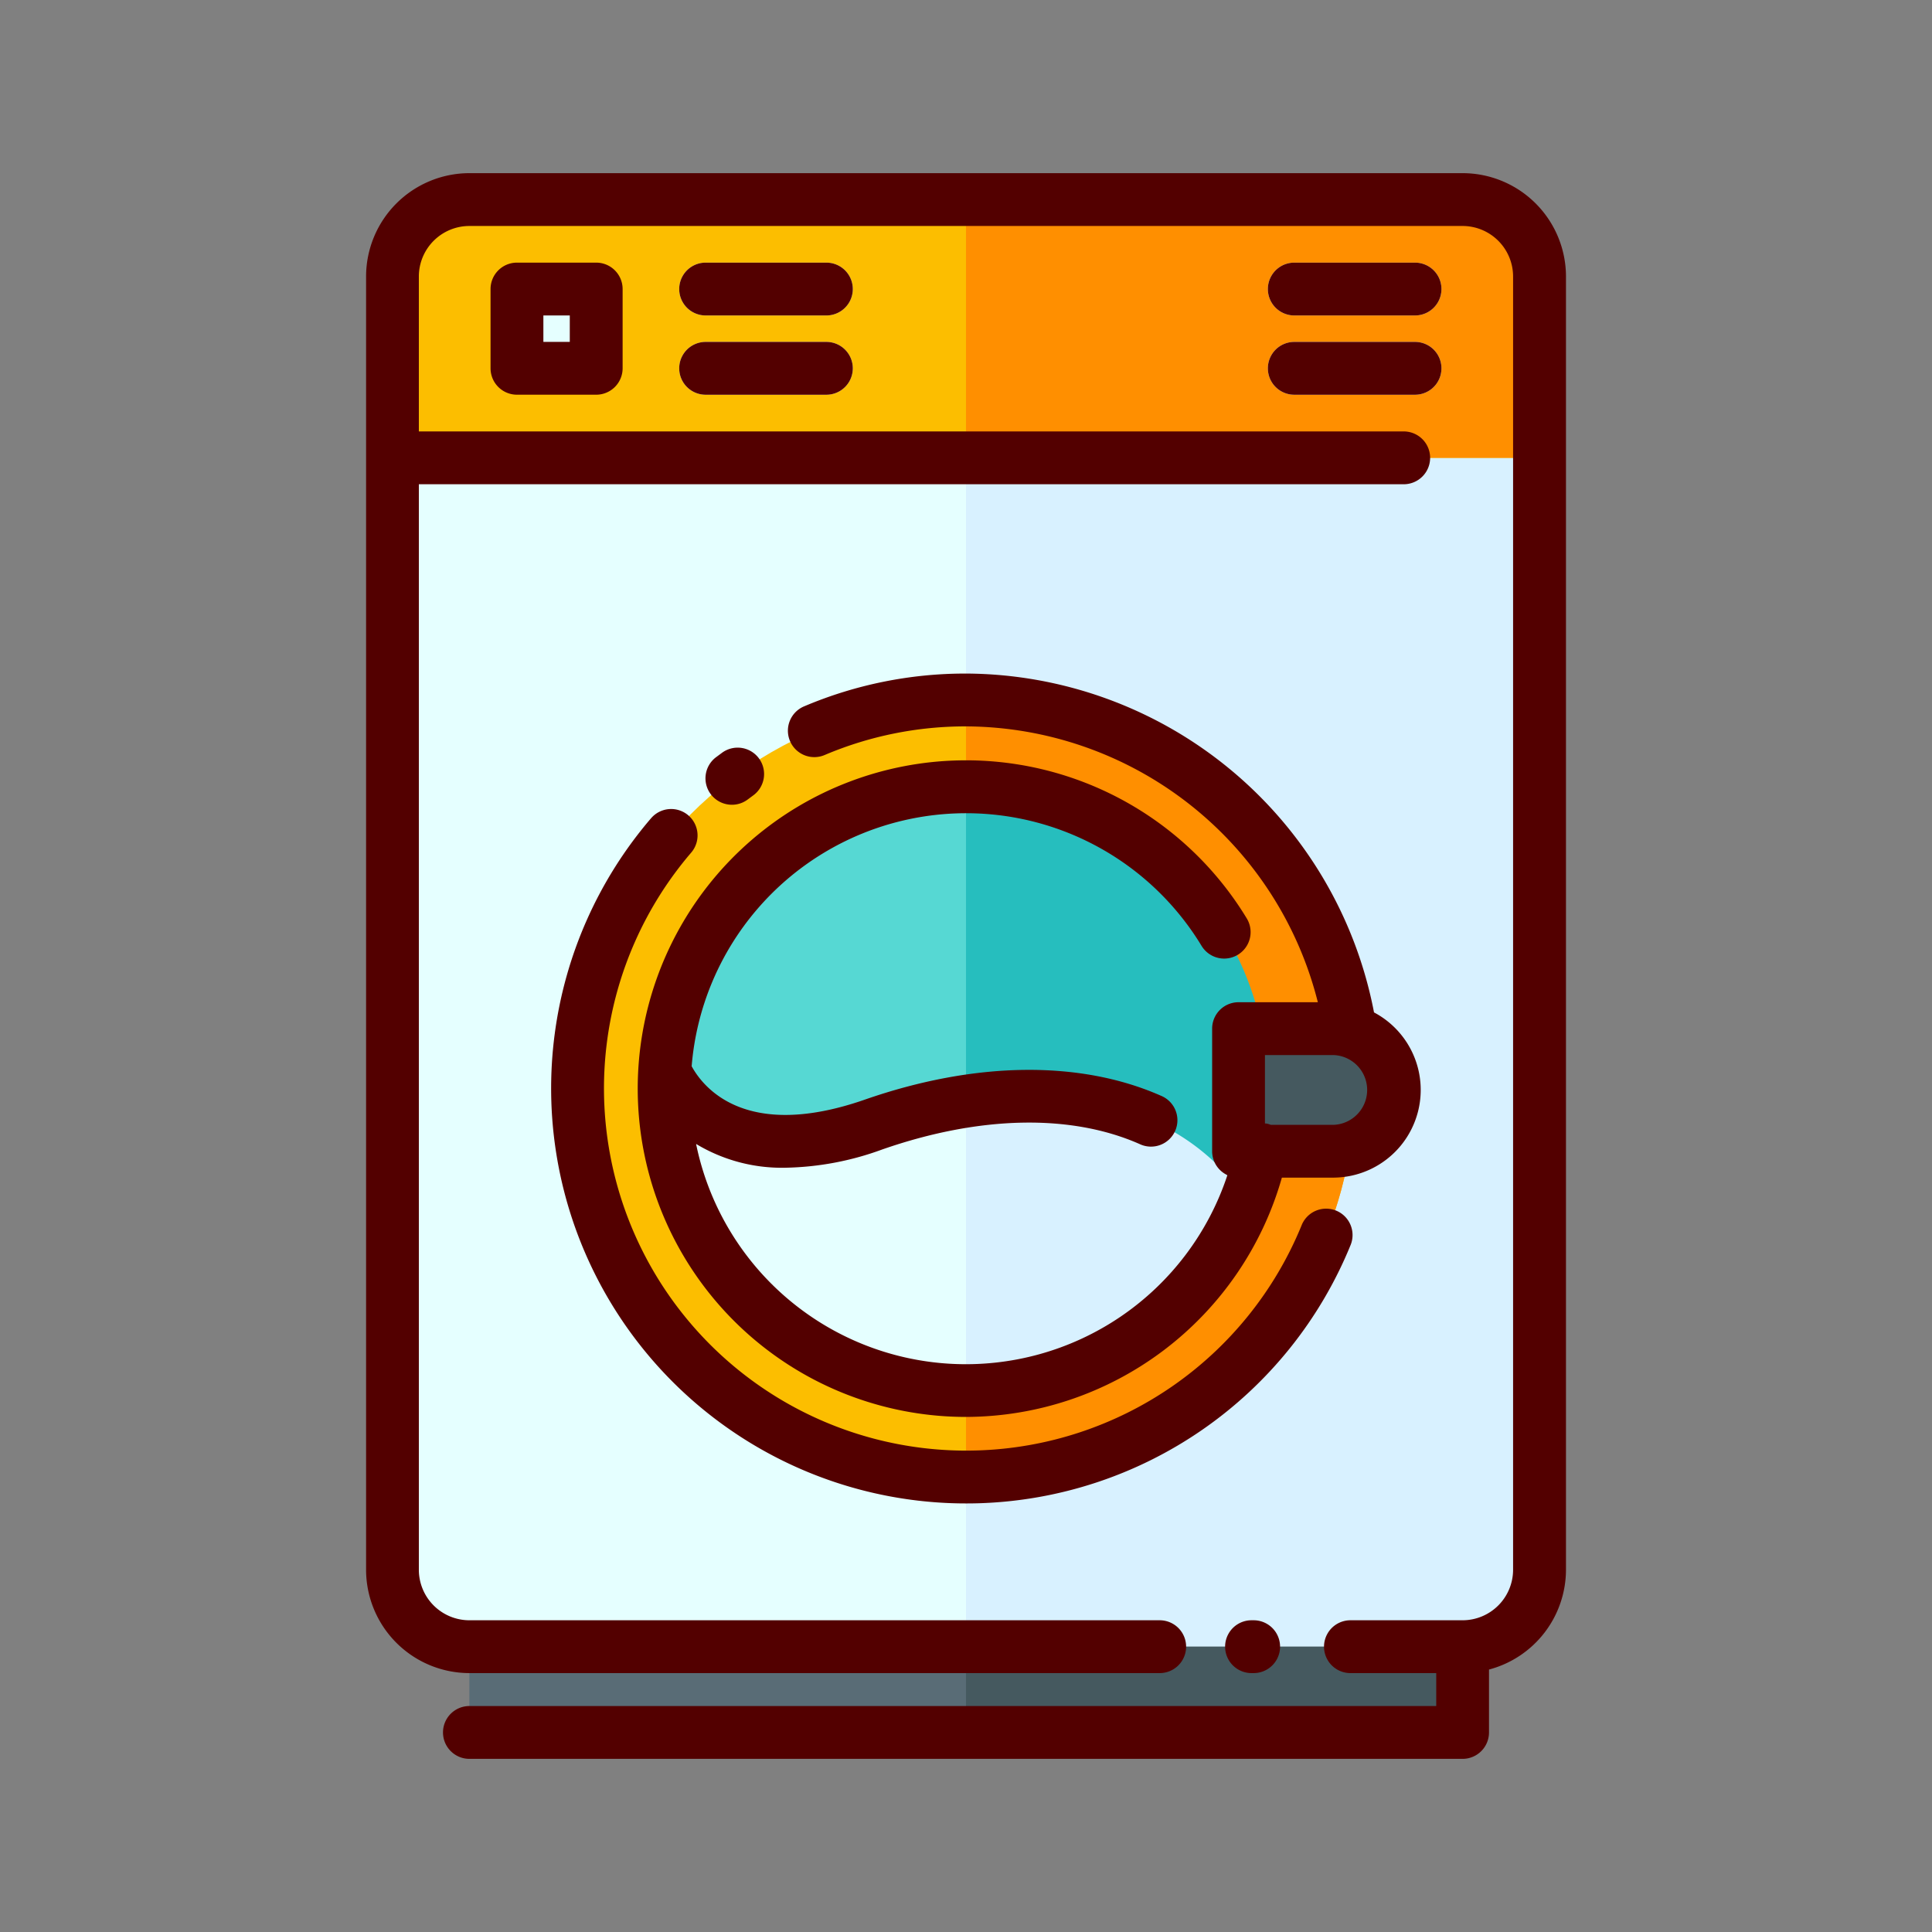 <svg id="Layer_1" height="512" viewBox="0 0 128 128" width="512" xmlns="http://www.w3.org/2000/svg" data-name="Layer 1"><rect x="0" y="0" width="128" height="128" fill="#808080" stroke="none"/><rect fill="#e5ffff" height="95.875" rx="5.096" width="76" x="26" y="13.221"/><path d="m96.9 13.221h-32.9v95.879h32.9a5.1 5.1 0 0 0 5.1-5.1v-85.682a5.1 5.1 0 0 0 -5.1-5.097z" fill="#d8f1ff"/><path d="m96.9 13.221h-65.8a5.1 5.1 0 0 0 -5.1 5.1v12.012h76v-12.015a5.1 5.1 0 0 0 -5.1-5.097z" fill="#fcbe00"/><path d="m96.9 13.221h-32.9v17.112h38v-12.015a5.1 5.1 0 0 0 -5.1-5.097z" fill="#ff8f00"/><path d="m34.25 19.152h5.25v5.25h-5.25z" fill="#e5ffff"/><path d="m54.75 20.9h-8a1.75 1.75 0 0 1 0-3.5h8a1.75 1.75 0 0 1 0 3.5z" fill="#e5ffff"/><path d="m54.75 26.152h-8a1.75 1.75 0 0 1 0-3.5h8a1.75 1.75 0 0 1 0 3.5z" fill="#e5ffff"/><path d="m93.75 20.9h-8a1.75 1.75 0 0 1 0-3.5h8a1.75 1.75 0 0 1 0 3.5z" fill="#d8f1ff"/><path d="m93.75 26.152h-8a1.75 1.75 0 0 1 0-3.5h8a1.75 1.75 0 0 1 0 3.5z" fill="#d8f1ff"/><circle cx="64" cy="72.125" fill="#fcbe00" r="25.75"/><circle cx="64" cy="72.125" fill="#56d8d3" r="20"/><path d="m82.571 79.521c-4.3-6.586-13.576-8.894-24.7-5.021-10.248 3.57-13.387-2.509-13.819-3.49-.021.371-.056.739-.056 1.115a19.993 19.993 0 0 0 38.571 7.4z" fill="#e5ffff"/><path d="m31.096 109.096h65.807v5.682h-65.807z" fill="#596c76"/><path d="m89.75 72.125a25.75 25.75 0 0 0 -25.75-25.75v51.5a25.75 25.75 0 0 0 25.75-25.75z" fill="#ff8f00"/><path d="m84 72.125a20 20 0 0 0 -20-20v40a20 20 0 0 0 20-20z" fill="#26bebe"/><path d="m64 72.95v19.175a19.993 19.993 0 0 0 18.571-12.6c-3.482-5.337-10.228-7.862-18.571-6.575z" fill="#d8f1ff"/><path d="m64 109.096h32.904v5.682h-32.904z" fill="#45595f"/><path d="m82.057 68.146h6.255a4.062 4.062 0 0 1 4.062 4.062 4.062 4.062 0 0 1 -4.062 4.062h-6.255a0 0 0 0 1 0 0v-8.124a0 0 0 0 1 0 0z" fill="#45595f"/><g fill="#530000"><path d="m96.9 11.472h-65.8a6.854 6.854 0 0 0 -6.846 6.846v85.682a6.854 6.854 0 0 0 6.846 6.847h45.733a1.75 1.75 0 0 0 0-3.5h-45.733a3.35 3.35 0 0 1 -3.35-3.347v-71.917h65.25a1.75 1.75 0 1 0 0-3.5h-65.25v-10.266a3.35 3.35 0 0 1 3.35-3.345h65.8a3.35 3.35 0 0 1 3.346 3.346v85.682a3.35 3.35 0 0 1 -3.346 3.347h-7.43a1.75 1.75 0 0 0 0 3.5h5.684v2.182h-64.054a1.75 1.75 0 0 0 0 3.5h65.8a1.75 1.75 0 0 0 1.75-1.75v-4.167a6.853 6.853 0 0 0 5.1-6.611v-85.684a6.854 6.854 0 0 0 -6.85-6.845z"/><path d="m82.917 110.847h.141a1.75 1.75 0 0 0 0-3.5h-.141a1.75 1.75 0 0 0 0 3.5z"/><path d="m34.25 17.4a1.75 1.75 0 0 0 -1.75 1.75v5.25a1.75 1.75 0 0 0 1.75 1.75h5.25a1.75 1.75 0 0 0 1.75-1.75v-5.25a1.75 1.75 0 0 0 -1.75-1.75zm3.5 5.25h-1.75v-1.75h1.75z"/><path d="m54.75 17.4h-8a1.75 1.75 0 0 0 0 3.5h8a1.75 1.75 0 0 0 0-3.5z"/><path d="m54.75 22.652h-8a1.75 1.75 0 0 0 0 3.5h8a1.75 1.75 0 0 0 0-3.5z"/><path d="m85.75 20.9h8a1.75 1.75 0 0 0 0-3.5h-8a1.75 1.75 0 0 0 0 3.5z"/><path d="m85.75 26.152h8a1.75 1.75 0 0 0 0-3.5h-8a1.75 1.75 0 0 0 0 3.5z"/><path d="m48.491 53.318a1.739 1.739 0 0 0 1.05-.352l.341-.253a1.75 1.75 0 1 0 -2.072-2.82l-.373.276a1.75 1.75 0 0 0 1.053 3.148z"/><path d="m43.111 54.238a27.5 27.5 0 1 0 46.354 28.286 1.75 1.75 0 1 0 -3.239-1.324 24 24 0 1 1 -40.457-24.684 1.75 1.75 0 1 0 -2.657-2.277z"/><path d="m64 93.875a21.819 21.819 0 0 0 20.928-15.854h3.385a5.81 5.81 0 0 0 2.719-10.946 27.654 27.654 0 0 0 -27.032-22.45 27.329 27.329 0 0 0 -10.7 2.162 1.75 1.75 0 1 0 1.363 3.223 23.868 23.868 0 0 1 9.337-1.885 24.15 24.15 0 0 1 23.31 18.275h-5.253a1.75 1.75 0 0 0 -1.75 1.75v8.125a1.746 1.746 0 0 0 1.011 1.581 18.244 18.244 0 0 1 -35.2-2.067 11 11 0 0 0 5.919 1.576 19.556 19.556 0 0 0 6.412-1.209c6.446-2.245 12.5-2.373 17.06-.357a1.75 1.75 0 1 0 1.415-3.2c-5.369-2.374-12.339-2.284-19.626.254-7.927 2.76-10.725-.836-11.474-2.211a18.242 18.242 0 0 1 33.784-7.974 1.75 1.75 0 0 0 2.992-1.823 21.751 21.751 0 1 0 -18.6 33.03zm24.313-23.975a2.313 2.313 0 0 1 0 4.625h-4.113a1.738 1.738 0 0 0 -.256-.08c-.046-.009-.092-.008-.138-.014v-4.531z"/></g></svg>